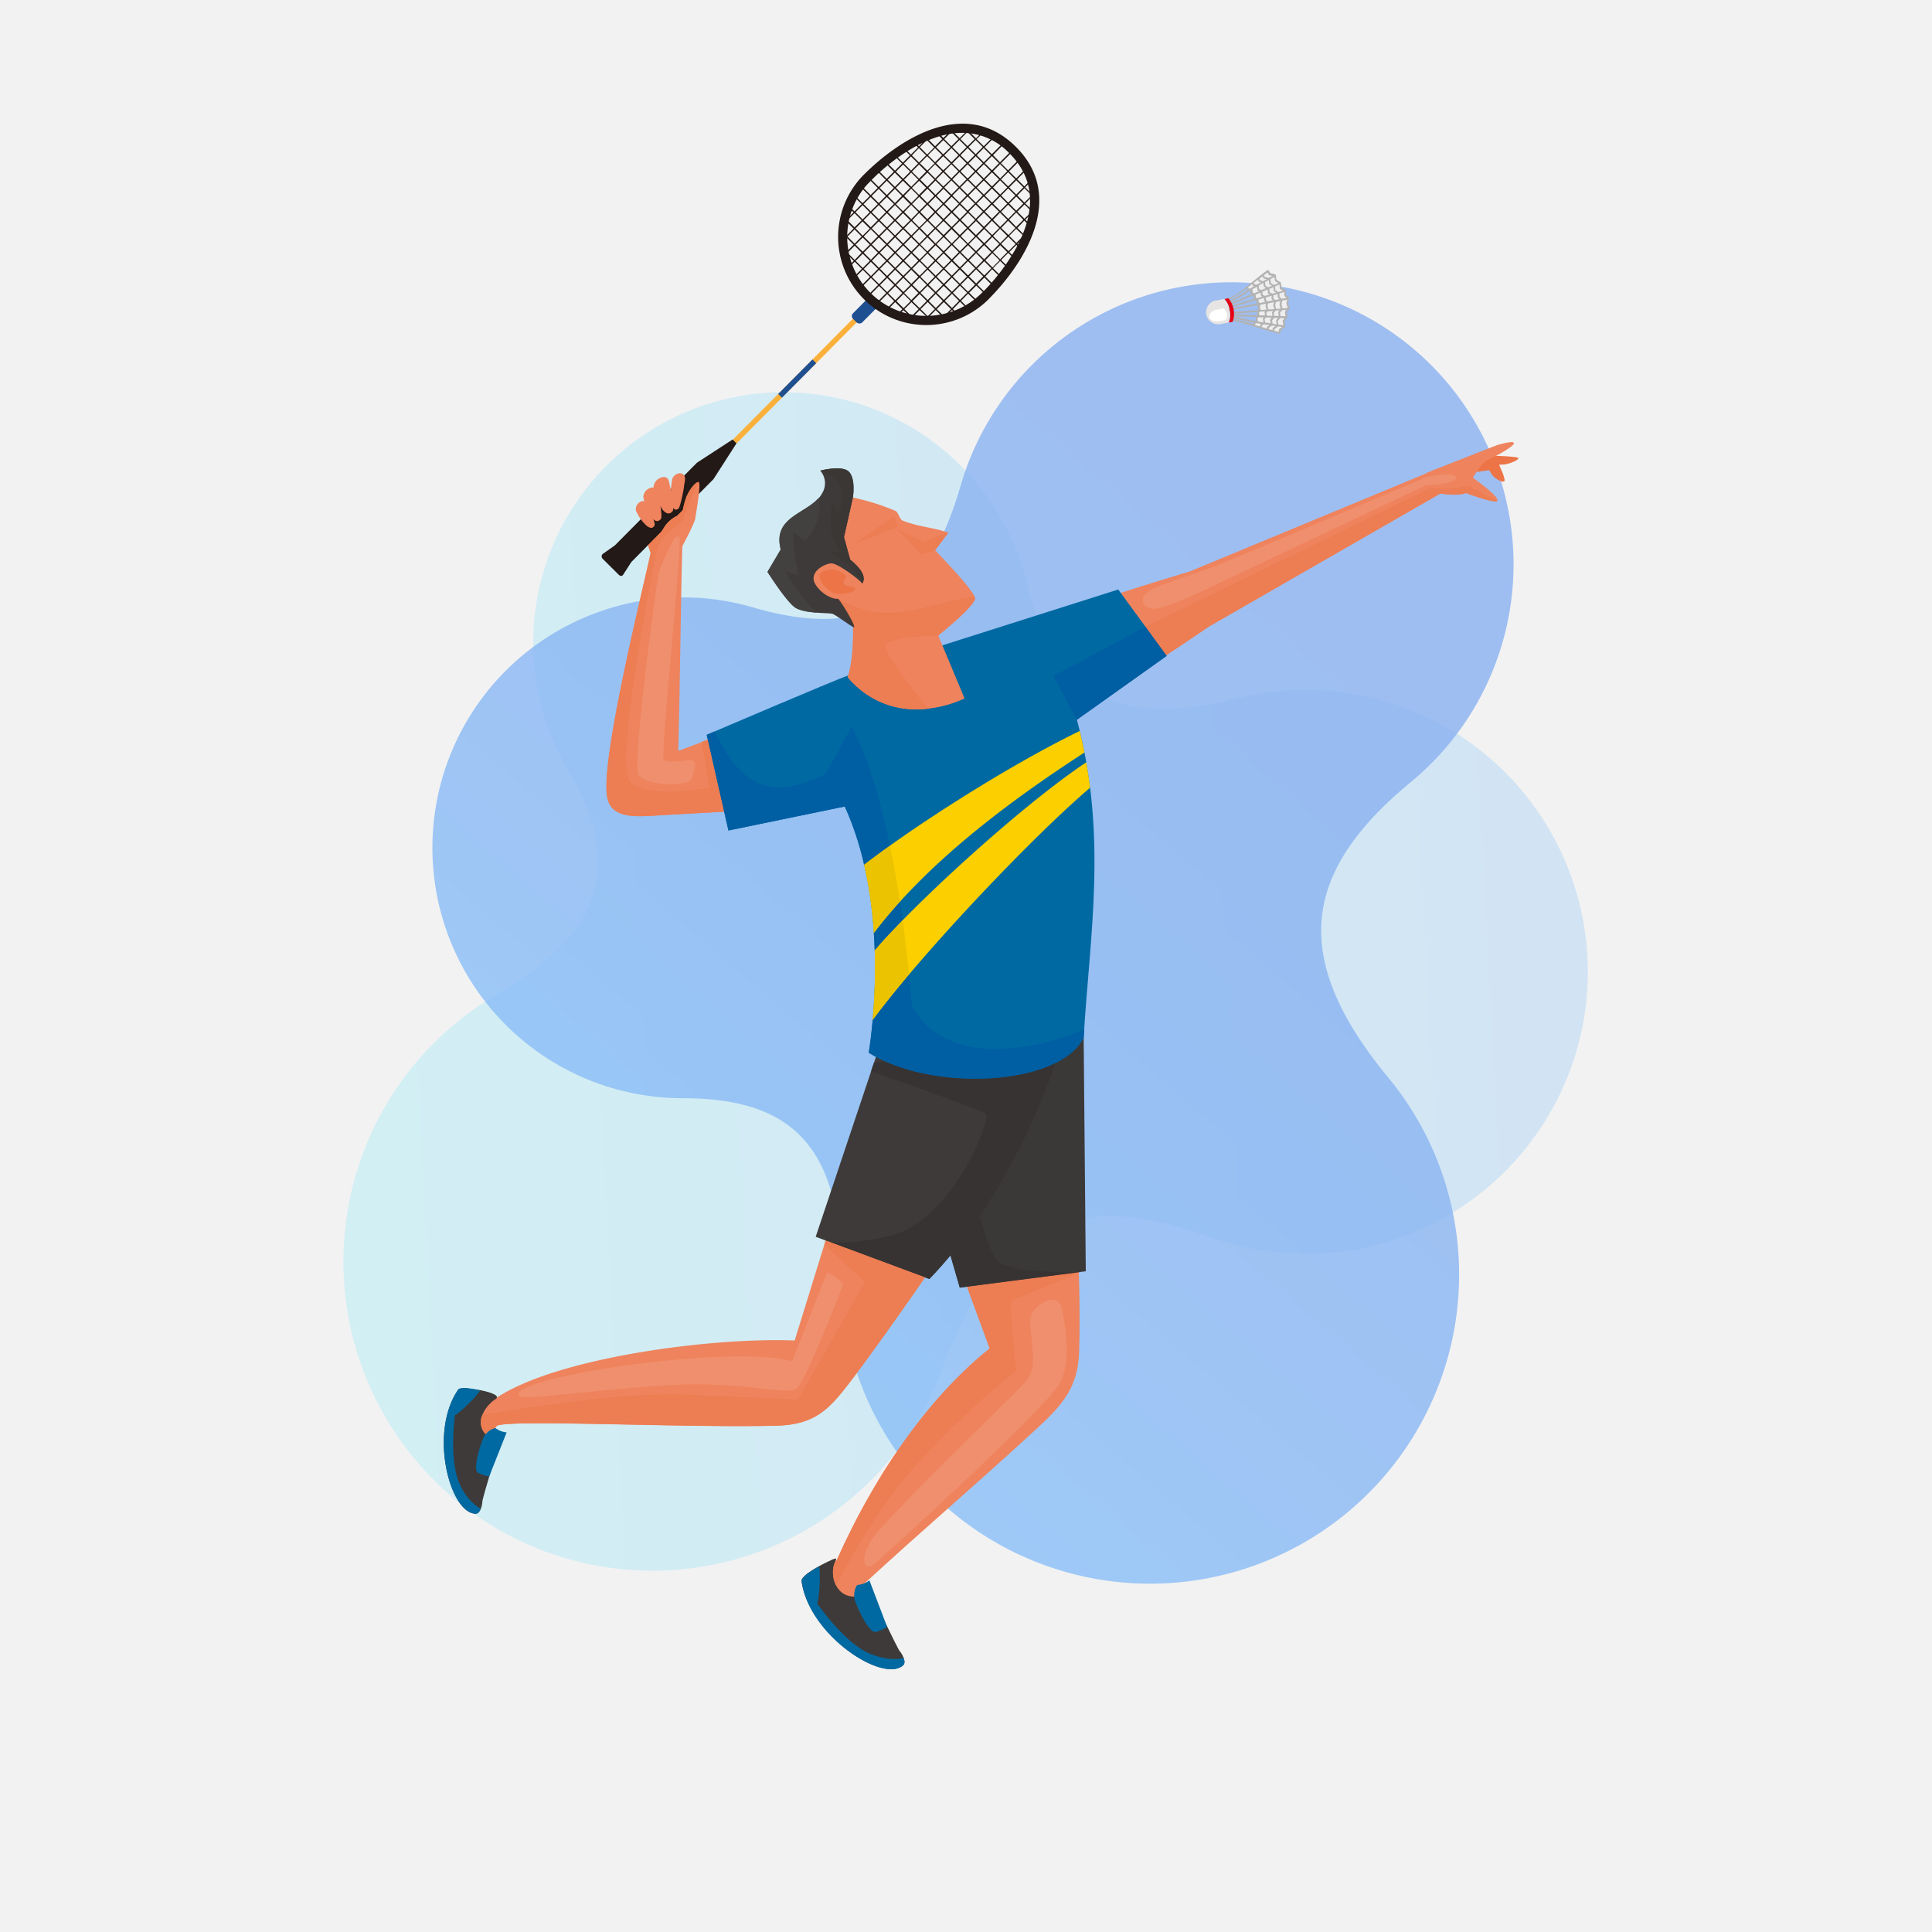 <svg xmlns="http://www.w3.org/2000/svg" xmlns:xlink="http://www.w3.org/1999/xlink" viewBox="0 0 500 500"><defs><style>.cls-1{isolation:isolate;}.cls-2{fill:#f2f2f2;}.cls-3{opacity:0.42;}.cls-10,.cls-13,.cls-14,.cls-15,.cls-16,.cls-17,.cls-18,.cls-19,.cls-20,.cls-21,.cls-22,.cls-23,.cls-24,.cls-25,.cls-26,.cls-4,.cls-5,.cls-6,.cls-7,.cls-8,.cls-9{fill-rule:evenodd;}.cls-4{opacity:0.32;fill:url(#Sky_2);}.cls-5{opacity:0.83;mix-blend-mode:hard-light;fill:url(#Degradado_sin_nombre_23);}.cls-6{fill:#ec7446;}.cls-7{fill:#ee835d;}.cls-8{fill:#3b3838;}.cls-9{fill:#3e3a39;}.cls-10{fill:#373332;}.cls-11{fill:#fbb03b;}.cls-12{fill:#1e4f91;}.cls-13{fill:#231916;}.cls-14{fill:#0069a2;}.cls-15{fill:#ed7d52;}.cls-16{fill:#fccf00;}.cls-17{fill:#005ea3;}.cls-18{fill:#ebc300;}.cls-19{fill:#434140;}.cls-20{fill:#3b3735;}.cls-21{fill:#f08f6d;}.cls-22{fill:#eeeeef;}.cls-23{fill:#b2b2b2;}.cls-24{fill:#e50013;}.cls-25{fill:#e7e5e4;}.cls-26{fill:#fff;}</style><linearGradient id="Sky_2" x1="-99.17" y1="268.85" x2="440.3" y2="240.75" gradientUnits="userSpaceOnUse"><stop offset="0" stop-color="#08fcff"/><stop offset="0.13" stop-color="#07f3ff"/><stop offset="0.34" stop-color="#04d9ff"/><stop offset="0.57" stop-color="#00b8ff"/><stop offset="0.87" stop-color="#0091ff"/><stop offset="0.99" stop-color="#0077eb"/></linearGradient><linearGradient id="Degradado_sin_nombre_23" x1="-6.68" y1="570.42" x2="375.87" y2="124.63" gradientUnits="userSpaceOnUse"><stop offset="0" stop-color="#0092ff"/><stop offset="0.5" stop-color="#007dff"/><stop offset="0.51" stop-color="#007cff"/><stop offset="0.66" stop-color="#006bf6"/><stop offset="0.83" stop-color="#005fef"/><stop offset="1" stop-color="#005bed"/></linearGradient></defs><g class="cls-1"><g id="BACKGROUND"><rect class="cls-2" width="500" height="500"/><g class="cls-3"><path class="cls-4" d="M265.81,151.13a64.81,64.81,0,1,0-118.9,48h0c13.85,23.61,10.7,41.23-18.45,58.32h0a80,80,0,1,0,115.69,96.13c13.72-37.41,34.46-45.94,68.67-33.54a72,72,0,0,0,9.94,2.88,73,73,0,1,0-3.43-142C288.1,188.7,273.05,178.77,265.81,151.13Z"/><path class="cls-5" d="M195.56,157.4a64.81,64.81,0,1,0-18.87,126.82h0c27.38,0,41,11.66,40.93,45.46h0a80,80,0,1,0,141.49-51c-25.29-30.79-22.13-53,5.9-76.19a74,74,0,0,0,7.52-7.12,73,73,0,1,0-124.12-69C239.25,157.22,223.05,165.16,195.56,157.4Z"/></g></g><g id="OBJECTS"><path class="cls-6" d="M382.33,118c.57-.2,11,0,10.66.61s-1.66,1.11-3,1.48-8.61.18-8.61.18Z"/><path class="cls-6" d="M382.53,119.56c.29,0,5.09,0,5.09,0s2.27,4.62,1.66,5-2.57-.83-3.18-1.76-.77-1.13-.77-1.13a45.19,45.19,0,0,1-4.68.58C380.85,122,382.53,119.56,382.53,119.56Z"/><path class="cls-7" d="M168.64,143.79c-.17-.35-3-8.6-2.75-10.06s11-8.5,11.27-8.26,1.29,8.26,1.29,8.26Z"/><path class="cls-7" d="M248.58,266.6c-4.54,3.45-15.14,20.75-15.14,20.75q11.35,30.81,22.7,61.62c-14.85,11.84-29,31.09-39.6,54.81-4.68,3-6.59,4.72-5.25,8.24,2.61,6.87,14.42,15,19.78,14.13L223,410.47c16.95-15.61,28.39-25.16,45.34-40.77,6.6-6.08,10.65-10.65,10.94-19.78.7-22-1.85-47.26-1.15-69.27C267.17,274.88,259.5,272.36,248.58,266.6Z"/><path class="cls-8" d="M236.15,289c1.3,6.7,12.24,44.22,12.24,44.22L281,329l-.55-60.53-36.19-2Z"/><path class="cls-7" d="M233.71,282.17c-.81,1.13-11.39,10.9-11.39,10.9l-16.66,53.85c-21.37-.86-61.77,4.39-77.43,15a6.86,6.86,0,0,0-6.48.45c-10.81,21-1.25,24.73-1.22,24.41.08-.81,3.41-8.18,5.11-12.16a30.41,30.41,0,0,1,2.84-5.51c1.45-1.91,47.7.48,72.34-.13,10.35-.25,13.92-4.38,19.75-12.08,13.71-18.1,47.46-67.43,45-68C262.65,288.25,233.71,282.17,233.71,282.17Z"/><path class="cls-9" d="M240,256.92l-11.4,10.91L211.1,320.08,240.51,331c17.55-18.16,30.5-45.44,35.72-66.38Z"/><path class="cls-10" d="M226.16,275.06l-.73,2.17c9,3.16,28.61,10.09,29.73,11.08,1.46,1.3-8.75,27.57-24.64,31.46-8.34,2-13.27,2-16.08,1.55L240.51,331c16.24-16.81,28.55-41.44,34.43-61.61Z"/><path class="cls-7" d="M202.12,183.32c-10.65,5.28-26.59,11-26.59,11,.5-17.66.58-36.29,1.08-54l-7.35-1.08c-2.39,11.7-14.39,58.74-12,67.63,1.41,5.21,7.85,4.47,14.15,4.09,12.26-.74,33.28-1.66,33.28-2.43C204.72,207.56,202.12,183.32,202.12,183.32Z"/><rect class="cls-11" x="183.27" y="97.18" width="46.32" height="1.37" transform="translate(-8.46 175.42) rotate(-45.21)"/><rect class="cls-12" x="200.03" y="97.3" width="12.58" height="1.37" transform="translate(-8.58 175.37) rotate(-45.21)"/><path class="cls-13" d="M236.77,83.21l-.86-.85-.61.61-.42-.08.77-.79-1.85-1.83L232,82.06l-.37-.14,1.89-1.9-1.85-1.84-2.56,2.59-.33-.19,2.64-2.65L229.6,76.1l-2.81,2.83-.26-.25,2.82-2.84L227.5,74l-2.81,2.84-.26-.26,2.82-2.83-1.85-1.83-2.82,2.83-.25-.25,2.81-2.84-1.84-1.83-2.67,2.69-.19-.32,2.6-2.62-1.85-1.84-1.95,2c-.05-.12-.09-.24-.14-.37l1.84-1.85-1.85-1.83-.86.86-.09-.41.7-.71-1-1c0-.19-.05-.38-.07-.57l1.32,1.31,1.83-1.85-1.84-1.83-1.39,1.4,0-.48,1.16-1.18-1.14-1.13,0-.47L219.08,61l1.83-1.85-1.85-1.83-1.23,1.24c0-.2,0-.4.08-.59l.9-.9-.61-.6c0-.14.07-.27.1-.41l.76.75,1.83-1.84-1.7-1.69.15-.36,1.81,1.79L223,52.83,221.13,51l-1.73,1.75c.13-.31.27-.62.41-.93l1.07-1.07-.34-.33c.07-.11.13-.22.19-.33l.4.4L223,48.65l-.76-.75.22-.29.79.78,1.83-1.85-.89-.88h0c.08-.08.17-.16.25-.25l.89.89,1.84-1.85-.84-.83.26-.24.83.82,1.83-1.85-.67-.67.27-.23.66.65,1.83-1.85-.41-.4.3-.22.36.36,1.84-1.84h0l1.34-.83-.83.84L235.75,40l1.83-1.85L236,36.57l.33-.18,1.49,1.48L239.67,36l-.85-.84.36-.15.74.74,1.64-1.65.74-.24,0,0,1.84,1.83L246,33.9l-.73-.72.43-.07.55.54.7-.71.55,0-1,1,1.85,1.83,1.83-1.84-1-1h.53l.78.77.66-.66.45.05-.86.87,1.85,1.83,2-2,.37.12L252.74,36l1.85,1.84L257.4,35h0l.25.24-2.82,2.84,1.85,1.83,2.81-2.83.26.25L257,40.15,258.79,42l2.82-2.84.25.26-2.81,2.83,1.84,1.83,2.82-2.83.25.25-2.81,2.84L263,46.15l2.81-2.83.11.11.1.18-2.77,2.79,1.85,1.84,2-2.06c.05.12.09.25.13.38l-1.92,1.93,1.85,1.83.75-.75L268,50l-.56.56.65.63c0,.18,0,.35,0,.53l-.91-.91-1.83,1.85,1.85,1.83.83-.84c0,.19,0,.38-.05.56l-.53.53.41.41c0,.15-.05.29-.07.44l-.59-.59-1.84,1.85,1.73,1.71c-.11.37-.23.74-.35,1.11l-1.36,1.36.61.61c-.05.12-.1.23-.16.35l-.7-.7-1.84,1.85,1.35,1.34-.17.33-1.43-1.42-1.83,1.85,1.91,1.9-.2.31-2-2-1.83,1.85,2.33,2.31-.21.3-2.37-2.36-1.84,1.85,2.62,2.6-.23.28-2.64-2.62L255,71.56l2.79,2.77-.24.27-2.81-2.78-1.83,1.84,2.86,2.84c-.09.08-.17.17-.25.25h0l-2.86-2.84-1.84,1.85,2.76,2.73-.29.22L250.54,76l-1.83,1.85,2.36,2.35-.32.18-2.29-2.28L246.62,80l1.67,1.66-.36.15-1.56-1.56-1.83,1.85.62.62-.41.1-.47-.46-.7.7-.6.1L244,82.07l-1.85-1.83-1.83,1.85,1.22,1.21-.47,0-1-1-1,1h-.49l1.27-1.28L238,80.26l-1.83,1.84,1.18,1.18-.57-.07Zm13.62-49.07h0L248.55,36l1.85,1.83L252.24,36l-1.85-1.83Zm2.1,2.09h0l-1.83,1.84,1.84,1.84,1.84-1.85-1.85-1.83Zm2.1,2.08h0l-1.83,1.85L254.6,42l1.84-1.84-1.85-1.84Zm2.1,2.09h0l-1.83,1.85,1.85,1.83,1.83-1.85-1.85-1.83Zm2.11,2.09h0L257,44.33l1.85,1.84,1.83-1.85-1.84-1.83Zm2.1,2.08h0l-1.84,1.85,1.85,1.83,1.83-1.84-1.84-1.84Zm2.1,2.09h0l-1.83,1.85L263,50.34l1.84-1.85L263,46.66Zm2.1,2.08h0l-1.83,1.85,1.84,1.83L267,50.58l-1.85-1.84ZM246.2,34.16h0L244.37,36l1.84,1.84L248.05,36l-1.85-1.83Zm2.1,2.08h0l-1.83,1.85,1.85,1.83,1.83-1.84-1.85-1.84Zm2.1,2.09h0l-1.83,1.85L250.42,42l1.83-1.85-1.85-1.83Zm2.11,2.09h0l-1.84,1.84,1.85,1.84,1.83-1.85-1.84-1.83Zm2.1,2.08h0l-1.84,1.85,1.85,1.83,1.83-1.85-1.84-1.83Zm2.1,2.09h0l-1.83,1.84,1.84,1.84,1.84-1.85-1.85-1.83Zm2.1,2.08h0L257,48.52l1.84,1.83,1.84-1.84-1.85-1.84Zm2.1,2.09h0l-1.83,1.85,1.85,1.83,1.83-1.85-1.85-1.83Zm2.1,2.09h0l-1.83,1.84L263,54.53l1.83-1.85L263,50.85Zm2.11,2.08h0l-1.84,1.85,1.85,1.83L267,54.77l-1.84-1.84ZM242,34.17h0L240.18,36,242,37.85,243.86,36,242,34.17Zm2.1,2.09h0l-1.83,1.84,1.85,1.84L246,38.09l-1.85-1.83Zm2.11,2.08h0l-1.84,1.85L246.23,42l1.83-1.84-1.84-1.84Zm2.1,2.09h0l-1.84,1.85,1.85,1.83,1.83-1.85-1.84-1.83Zm2.1,2.09h0l-1.83,1.84,1.84,1.84,1.84-1.85-1.85-1.83Zm2.1,2.08h0l-1.83,1.85,1.84,1.83,1.84-1.84-1.85-1.84Zm2.1,2.09h0l-1.83,1.85,1.85,1.83,1.83-1.85-1.85-1.83Zm2.1,2.09h0l-1.83,1.84,1.85,1.84,1.83-1.85-1.85-1.83Zm2.11,2.08h0L257,52.71l1.85,1.83,1.83-1.84-1.84-1.84Zm2.1,2.09h0l-1.84,1.85,1.85,1.83,1.83-1.85L260.93,53ZM263,55h0l-1.83,1.84L263,58.72l1.84-1.85L263,55Zm2.1,2.08h0L263.3,59l1.84,1.83L267,59l-1.85-1.83Zm-25.2-20.85h0l-1.84,1.85L239.94,40l1.83-1.84-1.84-1.84Zm2.1,2.09h0l-1.84,1.85L242,42l1.83-1.85L242,38.36Zm2.1,2.09h0l-1.83,1.84,1.84,1.84L246,42.28l-1.85-1.83Zm2.1,2.08h0l-1.83,1.85,1.84,1.83,1.84-1.84-1.85-1.84Zm2.1,2.09h0l-1.83,1.85,1.85,1.83,1.83-1.85-1.85-1.83Zm2.1,2.08h0l-1.83,1.85,1.85,1.84,1.83-1.85-1.85-1.84Zm2.11,2.09h0l-1.84,1.85,1.85,1.83,1.83-1.85-1.84-1.83Zm2.1,2.09h0l-1.84,1.84,1.85,1.84,1.83-1.85-1.84-1.83Zm2.1,2.08h0l-1.83,1.85,1.84,1.83,1.84-1.84L256.74,53Zm2.1,2.09h0L257,56.9l1.84,1.83,1.84-1.85-1.85-1.83Zm2.1,2.09h0L259.11,59,261,60.82,262.79,59l-1.85-1.83Zm2.1,2.08h0l-1.83,1.85,1.85,1.83,1.83-1.84L263,59.22Zm-25.2-20.85h0L236,40.22l1.84,1.83,1.84-1.84-1.85-1.84Zm2.1,2.09h0l-1.83,1.85L240,44.14l1.84-1.85-1.85-1.83Zm2.1,2.09h0l-1.83,1.84,1.85,1.84,1.83-1.85L242,42.55Zm2.1,2.08h0l-1.83,1.85,1.85,1.83L246,46.47l-1.85-1.84Zm2.11,2.09h0l-1.84,1.85,1.85,1.83,1.83-1.85-1.84-1.83Zm2.1,2.09h0l-1.84,1.84,1.85,1.84,1.83-1.85-1.84-1.83Zm2.1,2.08h0l-1.83,1.85,1.84,1.83,1.84-1.84-1.85-1.84Zm2.1,2.09h0l-1.83,1.85,1.84,1.83,1.84-1.85L252.55,53Zm2.1,2.09h0l-1.83,1.84,1.85,1.84,1.83-1.85-1.85-1.83Zm2.1,2.08h0L254.92,59l1.85,1.83L258.6,59l-1.85-1.84Zm2.11,2.09h0L257,61.08l1.85,1.84,1.83-1.85-1.84-1.83Zm2.1,2.08h0l-1.84,1.85L261,65l1.84-1.84L261,61.32ZM233.65,38.39h0l-1.83,1.85,1.85,1.83,1.83-1.85-1.85-1.83Zm2.1,2.09h0l-1.83,1.84,1.85,1.84,1.83-1.85-1.85-1.83Zm2.1,2.08h0L236,44.41l1.85,1.83,1.83-1.84-1.85-1.84ZM240,44.65h0l-1.84,1.85L240,48.33l1.83-1.85L240,44.65Zm2.1,2.09h0l-1.83,1.84,1.84,1.84,1.84-1.85-1.85-1.83Zm2.1,2.08h0l-1.83,1.85,1.84,1.83L246,50.65l-1.85-1.83Zm2.1,2.09h0l-1.83,1.85,1.84,1.83,1.84-1.85-1.85-1.83Zm2.1,2.08h0l-1.83,1.85,1.85,1.84,1.83-1.85L248.36,53Zm2.11,2.09h0l-1.84,1.85,1.85,1.83,1.83-1.85-1.84-1.83Zm2.1,2.09h0L250.73,59l1.85,1.84L254.41,59l-1.84-1.83Zm2.1,2.08h0l-1.84,1.85,1.85,1.83,1.83-1.84-1.84-1.84Zm2.1,2.09h0l-1.83,1.85L256.78,65l1.84-1.85-1.85-1.83Zm2.1,2.09h0L257,65.27l1.85,1.84,1.83-1.85-1.85-1.83Zm-27.3-22.94h0l-1.84,1.85,1.85,1.83,1.83-1.85-1.84-1.83Zm2.1,2.09h0l-1.84,1.84,1.85,1.84,1.83-1.85-1.84-1.83Zm2.1,2.08h0l-1.83,1.85,1.84,1.84,1.84-1.85-1.85-1.84Zm2.1,2.09h0L236,48.6l1.84,1.83,1.84-1.85-1.85-1.83Zm2.1,2.09h0l-1.83,1.84L240,52.52l1.83-1.85L240,48.84Zm2.1,2.08h0l-1.83,1.85,1.85,1.83,1.83-1.84-1.85-1.84ZM244.18,53h0l-1.84,1.85,1.85,1.83L246,54.84,244.18,53Zm2.1,2.09h0l-1.84,1.84,1.85,1.84,1.83-1.85-1.84-1.83Zm2.1,2.08h0L246.55,59l1.84,1.83L250.23,59l-1.85-1.84Zm2.1,2.09h0l-1.83,1.85L250.49,63l1.84-1.85-1.85-1.83Zm2.1,2.09h0l-1.83,1.84L252.6,65l1.83-1.84-1.85-1.83Zm2.1,2.08h0l-1.83,1.85,1.85,1.83,1.83-1.84-1.85-1.84Zm2.11,2.09h0L255,67.38l1.85,1.83,1.83-1.85-1.84-1.83ZM229.48,42.59h0l-1.83,1.85,1.84,1.83,1.84-1.84-1.85-1.84Zm2.1,2.09h0l-1.83,1.85,1.84,1.83,1.84-1.85-1.85-1.83Zm2.1,2.09h0l-1.83,1.84,1.85,1.84,1.83-1.85-1.85-1.83Zm2.1,2.08h0L234,50.7l1.85,1.83,1.83-1.84-1.85-1.84Zm2.11,2.09h0l-1.84,1.85,1.85,1.83,1.83-1.85-1.84-1.83ZM240,53h0l-1.84,1.85L240,56.71l1.83-1.85L240,53Zm2.1,2.09h0L240.26,57l1.84,1.83,1.84-1.85-1.85-1.83Zm2.1,2.09h0L242.36,59l1.84,1.84L246,59l-1.85-1.83Zm2.1,2.08h0l-1.83,1.85L246.31,63l1.83-1.84-1.85-1.84Zm2.1,2.09h0l-1.83,1.85,1.85,1.83,1.83-1.85-1.85-1.83Zm2.11,2.09h0l-1.84,1.84,1.85,1.84,1.83-1.85-1.84-1.83Zm2.1,2.08h0l-1.84,1.85,1.85,1.83,1.83-1.84-1.84-1.84Zm2.1,2.09h0l-1.83,1.85,1.84,1.83,1.84-1.85-1.85-1.83ZM227.39,44.69h0l-1.83,1.85,1.85,1.84,1.83-1.85-1.85-1.84Zm2.1,2.09h0l-1.83,1.85,1.85,1.83,1.83-1.84-1.85-1.84Zm2.11,2.09h0l-1.84,1.85,1.85,1.83,1.83-1.85-1.84-1.83ZM233.7,51h0l-1.84,1.85,1.85,1.83,1.83-1.84L233.7,51ZM235.8,53h0L234,54.89l1.84,1.83,1.84-1.85L235.8,53Zm2.1,2.09h0L236.07,57l1.84,1.84L239.75,57l-1.85-1.83Zm2.1,2.08h0l-1.83,1.85L240,60.89l1.83-1.84L240,57.21Zm2.1,2.09h0l-1.83,1.85L242.12,63,244,61.13,242.1,59.3Zm2.11,2.09h0l-1.84,1.84,1.85,1.84,1.83-1.85-1.84-1.83Zm2.1,2.08h0l-1.84,1.85,1.85,1.83,1.83-1.84-1.84-1.84Zm2.1,2.09h0l-1.83,1.85,1.84,1.83,1.84-1.85-1.85-1.83Zm2.1,2.08h0l-1.83,1.85,1.84,1.84,1.84-1.85-1.85-1.84Zm2.1,2.09h0l-1.83,1.85,1.85,1.83,1.83-1.85-1.85-1.83ZM225.31,46.8h0l-1.84,1.84,1.85,1.84,1.83-1.85-1.84-1.83Zm2.1,2.08h0l-1.84,1.85,1.85,1.83,1.83-1.84-1.84-1.84Zm2.1,2.09h0l-1.83,1.85,1.84,1.83,1.84-1.85L229.51,51Zm2.1,2.09h0l-1.83,1.84,1.84,1.84,1.84-1.85-1.85-1.83Zm2.1,2.08h0L231.88,57l1.85,1.83L235.56,57l-1.85-1.84Zm2.1,2.09h0L234,59.08l1.85,1.83,1.83-1.85-1.85-1.83Zm2.11,2.08h0l-1.84,1.85L237.93,63l1.83-1.84-1.84-1.84ZM240,61.4h0l-1.84,1.85L240,65.08l1.83-1.85L240,61.4Zm2.1,2.09h0l-1.83,1.84,1.84,1.84L244,65.32l-1.85-1.83Zm2.1,2.08h0l-1.83,1.85,1.85,1.83,1.83-1.84-1.85-1.84Zm2.1,2.09h0l-1.83,1.85,1.85,1.83,1.83-1.85-1.85-1.83Zm2.11,2.09h0l-1.84,1.84,1.85,1.84,1.83-1.85-1.84-1.83Zm2.1,2.08h0l-1.84,1.85,1.85,1.83,1.83-1.84-1.84-1.84ZM223.22,48.9h0l-1.83,1.85,1.84,1.83,1.84-1.85-1.85-1.83Zm2.1,2.08h0l-1.83,1.85,1.84,1.84,1.84-1.85L225.32,51Zm2.1,2.09h0l-1.83,1.85,1.85,1.83,1.83-1.85-1.85-1.83Zm2.1,2.09h0L227.69,57l1.85,1.84L231.37,57l-1.85-1.83Zm2.11,2.08h0l-1.84,1.85,1.85,1.83,1.83-1.84-1.84-1.84Zm2.1,2.09h0l-1.84,1.85L233.74,63l1.83-1.85-1.84-1.83Zm2.1,2.09h0L234,63.26l1.84,1.84,1.84-1.85-1.85-1.83Zm2.1,2.08h0l-1.83,1.85L238,67.18l1.83-1.84-1.85-1.84Zm2.1,2.09h0l-1.83,1.85,1.85,1.83,1.83-1.85L240,65.59Zm2.11,2.09h0l-1.84,1.84,1.85,1.84L244,69.51l-1.84-1.83Zm2.1,2.08h0l-1.84,1.85,1.85,1.83,1.83-1.84-1.84-1.84Zm2.1,2.09h0l-1.83,1.85,1.84,1.83,1.84-1.85-1.85-1.83Zm2.1,2.08h0l-1.83,1.85,1.84,1.83,1.84-1.84-1.85-1.84Zm-25.2-20.84h0l-1.84,1.84,1.85,1.84,1.83-1.85-1.84-1.83Zm2.1,2.08h0L223.5,57l1.85,1.83L227.18,57l-1.84-1.84Zm2.1,2.09h0l-1.83,1.85,1.84,1.83,1.84-1.85-1.85-1.83Zm2.1,2.09h0l-1.83,1.84L229.55,63l1.84-1.85-1.85-1.83Zm2.1,2.08h0l-1.83,1.85,1.85,1.83,1.83-1.84-1.85-1.84Zm2.1,2.09h0l-1.83,1.85,1.85,1.83,1.83-1.85-1.85-1.83Zm2.11,2.08h0L234,67.45l1.85,1.83,1.83-1.84-1.84-1.84Zm2.1,2.09h0l-1.84,1.85L238,71.37l1.83-1.85L238,67.69Zm2.1,2.09h0l-1.84,1.84,1.85,1.84,1.84-1.85-1.85-1.83Zm2.1,2.08h0l-1.83,1.85,1.84,1.83L244,73.7l-1.85-1.84Zm2.1,2.09h0l-1.83,1.85,1.85,1.83,1.83-1.85L244.25,74Zm2.1,2.09h0l-1.83,1.84,1.85,1.84,1.83-1.85L246.35,76Zm-25.2-20.85h0L219.32,57l1.84,1.83L223,57l-1.85-1.83Zm2.1,2.08h0l-1.83,1.85L223.26,61l1.84-1.84-1.85-1.84Zm2.1,2.09h0l-1.83,1.85L225.37,63l1.83-1.85-1.85-1.83Zm2.1,2.09h0l-1.83,1.84,1.85,1.84,1.83-1.85-1.85-1.83Zm2.11,2.08h0l-1.84,1.85,1.85,1.83,1.83-1.84-1.84-1.84Zm2.1,2.09h0l-1.84,1.85,1.85,1.83,1.83-1.85-1.84-1.83Zm2.1,2.09h0l-1.83,1.84,1.84,1.84,1.84-1.85-1.85-1.83Zm2.1,2.08h0L234,71.64l1.84,1.83,1.84-1.84-1.85-1.84Zm2.1,2.09h0l-1.83,1.85L238,75.56l1.83-1.85L238,71.88Zm2.1,2.09h0l-1.83,1.84,1.85,1.84,1.83-1.85L240.06,74Zm2.11,2.08h0l-1.84,1.85,1.85,1.83L244,77.89l-1.84-1.84Zm2.1,2.09h0L242.43,80l1.85,1.84L246.11,80l-1.84-1.83ZM221.16,59.38h0l-1.83,1.84,1.85,1.84L223,61.21l-1.85-1.83Zm2.11,2.08h0l-1.84,1.85,1.85,1.83,1.83-1.84-1.84-1.84Zm2.1,2.09h0l-1.84,1.85,1.85,1.83,1.83-1.85-1.84-1.83Zm2.1,2.08h0l-1.83,1.85,1.84,1.84,1.84-1.85-1.85-1.84Zm2.1,2.09h0l-1.83,1.85,1.84,1.83,1.84-1.84-1.85-1.84Zm2.1,2.09h0l-1.83,1.84,1.85,1.84,1.83-1.85-1.85-1.83Zm2.1,2.08h0l-1.83,1.85,1.85,1.83,1.83-1.84-1.85-1.84ZM235.88,74h0L234,75.83l1.85,1.83,1.83-1.85L235.88,74Zm2.1,2.09h0l-1.84,1.84L238,79.75l1.83-1.85L238,76.07Zm2.1,2.08h0L238.25,80l1.84,1.83L241.93,80l-1.85-1.84Zm-18.9-14.59h0l-1.83,1.85,1.84,1.84L223,65.4l-1.85-1.84Zm2.1,2.09h0l-1.83,1.85,1.84,1.83,1.84-1.85-1.85-1.83Zm2.1,2.09h0l-1.83,1.84,1.85,1.84,1.83-1.85-1.85-1.83Zm2.1,2.08h0l-1.83,1.85,1.85,1.83,1.83-1.84-1.85-1.84Zm2.11,2.09h0l-1.84,1.85,1.85,1.83,1.83-1.85-1.84-1.83Zm2.1,2.09h0l-1.84,1.84,1.85,1.84,1.83-1.85L231.69,74Zm2.1,2.08h0L232,77.93l1.84,1.83,1.84-1.84-1.85-1.84Zm2.1,2.09h0L234.06,80l1.84,1.83L237.74,80Z"/><rect class="cls-12" x="220.2" y="78.82" width="6.94" height="3.36" rx="1.02" transform="translate(8.95 182.51) rotate(-45.2)"/><path class="cls-13" d="M254.22,75.71a52.44,52.44,0,0,0,8.71-11.45c4.65-8.46,5.64-17.29-1.72-24.6A16.75,16.75,0,0,0,249,34.38c-8.76,0-17.89,6.57-23.81,12.54a20.43,20.43,0,1,0,29,28.79Zm1.69,1.67a22.81,22.81,0,1,1-32.38-32.14c9-9,26.11-20.42,39.36-7.27s2,30.38-7,39.41Z"/><path class="cls-13" d="M163.4,145.44,184.65,124l5.95-9.26-1-1-9.22,6-21.25,21.4L156,143.35a.88.88,0,0,0-.1,1.19l4.22,4.2c.13.13.72.62,1.15,0Z"/><path class="cls-7" d="M270.43,166.92c3-1.95,10.06-9.95,15.41-12s22-7,22-7l63.57-26.37,1.4,6.15-60,34.49s-22.92,15.78-23.57,14.49S270.43,166.92,270.43,166.92Z"/><path class="cls-14" d="M220.09,174.57c-4.54,1.62-37.22,15.61-37.22,15.61l5.63,24.75,30.1-6.21c12.65,27.56,6.21,63.72,6.21,63.72,16.67,10.35,49.63,8.52,55.64-4,1.61-26.67,6.24-52.27-1.75-82.19l23.24-16.54L289.4,152.56Z"/><path class="cls-7" d="M245.39,137.87,242,142.41s10.27,10.51,10.34,12.44-9.52,9.61-9.52,9.61l6.8,16.28s-17.62,9.18-30.25-5.5c1.73-4.82,1.39-13.54,1.39-13.54s-15.4-14.26-14.26-16.53,10.54-17,12.64-16.71a58.25,58.25,0,0,1,12.64,3.78c.62.24,1.12,2.2,1.75,2.45C237.64,136.39,241.85,136.51,245.39,137.87Z"/><path class="cls-15" d="M252.22,154.46a1.17,1.17,0,0,1,.1.39c.08,1.93-9.52,9.61-9.52,9.61s-14,.11-13.63,3.11c.23,2.12,6.93,10.75,11,15.83a23,23,0,0,1-20.81-8.16c1.73-4.82,1.39-13.54,1.39-13.54l-1.38-1.29-2.49-5.47C230.25,162.59,239.72,156,252.22,154.46Z"/><path class="cls-7" d="M370.22,124.9c.08.22,1.58,2.53,1.58,2.53a17.77,17.77,0,0,0,4.91.6c2.4-.11,2.67-.44,2.67-.44s8,3.07,8.18,1.9-6.39-5.88-6.39-5.88,2.36-3.87,3.6-4.42,6.64-3.34,7-4.37-3.81.26-4.07.3-14.38,5.65-14.86,5.81-3.65,1.48-3.65,1.48Z"/><path class="cls-7" d="M174,145.38c.65,0,5.76-9.81,5.93-11.18s1.72-9.63.77-9.46-2.51,2.3-3.18,4.21a28.47,28.47,0,0,0-1,4.13,7.7,7.7,0,0,0-4.64,3.44c-1.85,2.93-3.27,5.08-2,7.1S174,145.38,174,145.38Z"/><path class="cls-7" d="M173.58,126.46c-.44-.89-.15-2.74-1.56-3a2.82,2.82,0,0,0-2.88,2.56,14.64,14.64,0,0,0,2.35,5.9c1.24,1.46,2.09,1,2.6.33S173.58,126.46,173.58,126.46Z"/><path class="cls-7" d="M168,131.67c-.49-.59-.61-2-1.72-2a2.19,2.19,0,0,0-1.71,2.46,11.38,11.38,0,0,0,2.85,4c1.21.87,1.77.37,2-.23S168,131.67,168,131.67Z"/><path class="cls-7" d="M170.58,128.93c-.4-.81-.13-2.52-1.44-2.77a2.59,2.59,0,0,0-2.65,2.36,13.48,13.48,0,0,0,2.16,5.44c1.14,1.35,1.93.93,2.4.31S170.58,128.93,170.58,128.93Z"/><path class="cls-7" d="M177,126.16c0-1,.75-2.57-.17-3.38s-2.57.14-2.84,1.18a18.61,18.61,0,0,0-.18,6.35c.42,1.84,1.17,1.76,1.74,1.35S177,126.16,177,126.16Z"/><path class="cls-9" d="M220,144.81,218.42,139l2.32-10.31s.76-4.69-1-6.56-7.46-.32-7.46-.32a4.92,4.92,0,0,1,.49,5.84c-2.85,5.33-13,5.58-10.7,14.59L198.63,148s4.71,7.45,7.06,9.16,8.67,1.38,9.73,1.7,5.68,3.95,5.66,3.41c0-1.14-3.91-7.33-4.21-7.31-1.59.15-4.34-1.34-5.79-3.64-2-3.18,2.2-5.4,4-5.52s8.27,4.92,8,5.24C224.65,148.79,221.46,146,220,144.81Z"/><path class="cls-9" d="M215.82,405c-1.1,3.81,1.31,10.87,9.58,7.17,0,0,6.86,14.51,7.46,15.16s1.78,2.79.89,3.61c-5.17,4.76-24.27-7.69-26.31-21.73-.22-1.57,5.24-4.36,7.8-5.52C217.19,402.84,216.2,403.71,215.82,405Z"/><path class="cls-14" d="M212,405.4c-2.34,1.27-4.68,2.81-4.55,3.84,1.91,14.06,21.14,26.49,26.31,21.73.45-.41.38-1.15.12-1.87-1.6.37-4.53.56-8.68-1.1-6.56-2.63-13.7-13-13.7-13a11.06,11.06,0,0,0,.34-1.77c.12-.89.24-2.15.31-3.87,0-.92,0-1.66,0-2.26A11.22,11.22,0,0,0,212,405.4Z"/><path class="cls-14" d="M225,409a5.77,5.77,0,0,1-3,1.17c-.51.07-1.32,2.38-.75,4,1.19,3.46,3.85,8.3,5.25,8.2a8.8,8.8,0,0,0,3.06-1.33C229.58,420.93,225,409,225,409Z"/><path class="cls-9" d="M128.22,362.11c-3.2,2-7.07,8.42,1.07,11.1,0,0-4.47,14.59-4.46,15.43s-.54,3.1-1.69,3.11c-6.68,0-12.24-21-4.57-32.11C119.32,358.55,130.9,360.47,128.22,362.11Z"/><path class="cls-14" d="M124.21,359.85c-2.45-.6-5.09-1-5.64-.21-7.67,11.1-2.11,32.14,4.57,32.11.58,0,1-.57,1.28-1.24a13.82,13.82,0,0,1-5.39-6.33c-2.93-6.05-1.3-17.91-1.3-17.91a10.92,10.92,0,0,0,1.37-1c.65-.55,1.54-1.35,2.69-2.51.62-.63,1.1-1.15,1.46-1.59A9.52,9.52,0,0,0,124.21,359.85Z"/><path class="cls-14" d="M131.12,370.7a5.48,5.48,0,0,1-2.84-1.08c-.41-.27-2.45.82-3.11,2.35-1.37,3.19-2.61,8.3-1.55,9.12a8.27,8.27,0,0,0,3,1C126.64,382,131.12,370.7,131.12,370.7Z"/><path class="cls-15" d="M242,142.41l3.41-4.54c-.55-.2-6.33,2.41-6.33,2.41L232.29,137l6.21,6.57Z"/><polygon class="cls-15" points="231.36 133.6 232.37 136.37 220.86 140.89 231.36 133.6"/><path class="cls-6" d="M215.75,147.4c-.42,0-3.06,0-3.58,1.28s1.62,3.93,3.52,4.72,6.21-.28,5.64-1.11-2.82-.19-3-1.48,1.24-.9.44-1.93S215.75,147.4,215.75,147.4Z"/><path class="cls-15" d="M183.63,203.85S167.25,207,163,202.23c-3.89-4.42,5.29-51.57,6.73-58.84a2.62,2.62,0,0,1-.22-.52,4.56,4.56,0,0,1,.62-3.49l-.65-.1-.33.33c-.2,1-.46,2.18-.77,3.55-3.56,15.86-13.33,55.61-11.12,63.71,1.41,5.21,7.85,4.47,14.15,4.09,4.6-.28,10.45-.58,15.95-.89l-4.23-18.65-1.54.59Z"/><path class="cls-15" d="M171.4,139.56a51.47,51.47,0,0,1,5.42-5s.28-1,1.26-3.58c.06-.18.13-.36.2-.55,1.15-3,2.51-5.69,2.51-5.69a.14.14,0,0,0-.09,0c-.86.16-2.25,2-3,3.72-.07.16-.13.33-.19.49a27.34,27.34,0,0,0-.82,3.09c-.12.62-.19,1-.19,1a5.88,5.88,0,0,0-1.3.46,8,8,0,0,0-3.34,3l-.67,1.06c-.39.63-.75,1.23-1,1.8a4.56,4.56,0,0,0-.62,3.49,2.62,2.62,0,0,0,.22.52c.12-.61.19-.94.19-.94a5.91,5.91,0,0,1,1-2.32A4.09,4.09,0,0,1,171.4,139.56Z"/><path class="cls-15" d="M168.41,143.16c.31-1.37.57-2.57.77-3.55l-1.48,1.49C168,142,168.24,142.68,168.41,143.16Z"/><path class="cls-15" d="M169.51,139.28l.65.1c.29-.57.65-1.17,1-1.8Z"/><path class="cls-15" d="M175.21,133.54a5.88,5.88,0,0,1,1.3-.46s.07-.42.19-1Z"/><path class="cls-16" d="M279.44,189.17c-19.22,9.35-43.56,25.15-55.8,34.62a112.7,112.7,0,0,1,2.52,17.67c13.92-18.33,35.11-34.14,54.5-46.71Q280.12,192,279.44,189.17Z"/><path class="cls-16" d="M281.13,197.28c-16.88,11.26-44.46,36.6-54.75,48.68a151.67,151.67,0,0,1-.53,18c12.52-16.95,41-47.09,56.27-60.1C281.85,201.71,281.52,199.51,281.13,197.28Z"/><path class="cls-17" d="M213.74,200.22a31.18,31.18,0,0,1-9.49,3.34c-8.88,1.32-14.1-4.13-18.73-13.06q-.3-.58-.6-1.2l-2,.88.29,1.24,4.23,18.65,1.11,4.86,30.1-6.21a78.26,78.26,0,0,1,5,15.07c1.94-1.5,4.19-3.17,6.68-4.94-2.31-11.08-5.5-22.31-9.93-30.79Z"/><path class="cls-17" d="M232.91,233.36c-2.4,2.64-4.66,5.34-6.75,8.1.1,1.53.17,3,.22,4.5,1.88-2.22,4.35-4.87,7.22-7.8Q233.27,235.82,232.91,233.36Z"/><path class="cls-17" d="M235.25,252.24c-3.63,4.3-6.85,8.3-9.4,11.76-.47,5.23-1,8.44-1,8.44.6.38,1.22.73,1.86,1.07a47.47,47.47,0,0,0,12.88,4.41l.57.11c10.17,1.92,21.43,1.37,29.62-1.51a30.35,30.35,0,0,0,3.41-1.43c3.41-1.69,6-3.9,7.3-6.61,0-.69.08-1.37.13-2.05-1.56.64-3.15,1.25-4.77,1.8l-.59.19a57.79,57.79,0,0,1-16.6,3.08,30.47,30.47,0,0,1-12.72-2.19,22.21,22.21,0,0,1-2.24-1.11,20.49,20.49,0,0,1-7.58-7.56C236,260.47,235.76,257.29,235.25,252.24Z"/><path class="cls-18" d="M226.16,241.46c2.09-2.76,4.35-5.46,6.75-8.1-.71-4.64-1.56-9.56-2.59-14.51-2.49,1.77-4.74,3.44-6.68,4.94A112.7,112.7,0,0,1,226.16,241.46Z"/><path class="cls-18" d="M233.6,238.16c-2.87,2.93-5.34,5.58-7.22,7.8a151.67,151.67,0,0,1-.53,18c2.55-3.46,5.77-7.46,9.4-11.76C234.87,248.45,234.34,243.59,233.6,238.16Z"/><path class="cls-15" d="M312.81,162.16l60-34.49c-.61-.13-1-.24-1-.24s-.3-.45-.63-1l-1.28,0-73.46,35.78,5.37,7.36C307.42,165.87,312.81,162.16,312.81,162.16Z"/><path class="cls-15" d="M376.71,128c2.4-.11,2.68-.44,2.68-.44s7.44,2.87,8.12,2L380,125.84a20,20,0,0,0-2.51.41,32.11,32.11,0,0,1-5,.23l-1.36,0c.33.53.63,1,.63,1s.39.11,1,.24A16.73,16.73,0,0,0,376.71,128Z"/><polygon class="cls-17" points="301.8 169.55 296.43 162.19 279.52 171.26 272.6 174.97 278.7 186.28 301.94 169.75 301.8 169.55"/><path class="cls-15" d="M223.87,331.77l-17.35,30.48s-7.3-.32-28.05-1.29c-18.69-.88-47.3,4.31-53.59,5.1a4.51,4.51,0,0,0,.8,5.09,4.1,4.1,0,0,1,2.47-1.57c.21-.34.33-.5.33-.5,1.45-1.91,47.7.48,72.34-.13,10.35-.25,13.92-4.38,19.75-12.08,4.68-6.18,11.7-16,18.82-26.29l-24.94-9.26c-.3-.05-.57-.1-.82-.16l-.3,1Z"/><path class="cls-15" d="M256.14,349c-14.85,11.84-29,31.09-39.6,54.81l-.3.2a6.73,6.73,0,0,0-.42,1,7.51,7.51,0,0,0,.53,5.26c5-9.37,12.32-21.88,20.49-30.85C251.6,363.22,263,354.79,263,354.79s-2.11-18.08-1.14-18.32,14.85-6.06,17.35-7.11v-.11L250.26,333Z"/><path class="cls-10" d="M250.26,333l28.9-3.74.39-.05h-.39c-2.65.05-18,.23-20.92-2.87-2-2.17-3.69-7.82-4.65-11.64-2.13,3.15-4.37,6.19-6.72,9.09l-.9,1.09,2.42,8.36Z"/><path class="cls-19" d="M198.63,148s4.71,7.45,7.06,9.16c1.24.89,3.58,1.23,5.68,1.39a34.56,34.56,0,0,1-4.37-5c-2.43-3.33-4.3-6.33-3.69-5.84s3.53,1.3,3.37,1a44.94,44.94,0,0,1-1.26-7.21c-.28-3,0-4.06.12-3.81S208.3,140,208.3,140s3.89-3.81,3.77-8.88a13.6,13.6,0,0,0-.24-2.23c-3.63,4.15-11.9,5.08-9.79,13.3Z"/><path class="cls-20" d="M215.11,137.23c.53,4,2.51,5.51,2.51,5.51s-2.51,0-2.79.08,3.4,1.79,5.63,4.14a10.8,10.8,0,0,1,2.67,4l.06.05c1.41-2.22-1.74-5-3.15-6.16L218.42,139l2.31-10.25v-.06s.76-4.69-1-6.56-7.46-.32-7.46-.32,4.16,1.25,5.33,4.41a6.8,6.8,0,0,1,.38,2.85,10.36,10.36,0,0,1-1,3.76s-.5-.9-.93-1.71a8.45,8.45,0,0,1-.57-1.21,8.35,8.35,0,0,0-.41,2.43A23.49,23.49,0,0,0,215.11,137.23Z"/><path class="cls-21" d="M299.22,152c4-1.68,10-3.55,14-5,5.85-2.2,55.44-23.33,55.87-23.52s7.64-1.65,7.73.14-7.86,2-7.86,2L315.8,150.76s-13.48,6.78-17.23,6.78C295.7,157.54,293.63,154.35,299.22,152Z"/><path class="cls-21" d="M173.81,140.65a52.29,52.29,0,0,0-3.3,7.5c-.45,1.69-6.92,49-5.31,52.21s13.07,3.21,13.7,1.25,1.87-4.55.18-4.82-6.7,1.16-7.37-.44,4.93-56,4.13-57.2S173.81,140.65,173.81,140.65Z"/><path class="cls-21" d="M266.72,340.92c-.53,4.46,2.32,12.5-1.07,16.42s-37.13,36-40.34,41.6-1,7,.26,6.33,44.54-40.16,48.65-47.21c3.16-5.44,1.5-15.27.58-19.5C273.74,333.75,267.07,338,266.72,340.92Z"/><path class="cls-21" d="M218.3,332.28c-1.07-1.11-4-3.21-4.24-2.9S205,352.32,205,352.32c-14.6-4.42-70.87,3.58-70.87,8.66,0,1.9,15-1,39.1-2.5,18.17-1.17,30.52,2.77,32.93.89S218.3,332.28,218.3,332.28Z"/><path class="cls-22" d="M328.06,70.11l-5.4,4.17.47.64.73.14.26,1,.52.33.22.91.6.22,0,.79.47.53-.13.71.23.8-.4.41,0,1s-.48.71-.49.75.16.74.17.8a4.49,4.49,0,0,1-.7.4l-.05.57,6.48,2,.2-.88,1.14-.94L332.23,83l.76-1-.15-1.26.73-.86-.44-1.44.41-1.22-.9-.87V75.19l-1.17-.65-.09-1.17-1.19-.85-.11-1.17-1.47-.44Z"/><path class="cls-23" d="M318.07,77.7a.24.24,0,0,1-.3-.14.24.24,0,0,1,.14-.3c2.67-1,7.08-5.26,10.12-7.35a.24.24,0,0,1,.32.06.05.05,0,0,1,0,0l.37.71,1.31.33a.2.2,0,0,1,.16.12l0,.08.14,1.18,1.08.68a.24.24,0,0,1,.11.13.07.07,0,0,1,0,.05l.11,1.18,1.05.57a.19.19,0,0,1,.12.14.17.17,0,0,1,0,.07v1.07l.72.73a.29.29,0,0,1,.08.14.17.17,0,0,1,0,.12l-.26,1.13.4,1.37a.09.09,0,0,1,0,0,.2.2,0,0,1-.07.19l-.69.75L333.2,82v0a.24.24,0,0,1-.05.14l-.71,1,.23,1.24a.24.24,0,0,1-.11.25l-1.1.81-.09.76s0,0,0,0a.24.24,0,0,1-.28.17c-4.13-1-7.82-2.43-12-3.39a.23.23,0,0,1-.24-.23.24.24,0,0,1,.23-.24c1.79.5,3.51.82,5.33,1.38l0-.24a.23.23,0,0,1,.09-.18l.05,0-.46-.08c-1.51-.27-3.55-.73-5-1a.24.24,0,0,1,0-.47c1.39.28,3.53.73,5.06,1l.9.15.05,0-.13-.69h0a.23.23,0,0,1,0-.18l.12-.16c-2.84-.1-5.48-.19-6.1-.17a.24.24,0,0,1-.25-.22.25.25,0,0,1,.23-.25c.65,0,3.46.08,6.42.19l-.08-.67h0a.21.21,0,0,1,0-.17c-2.9.2-5.61.4-6.34.5a.23.23,0,0,1-.07-.46c.8-.11,3.74-.32,6.8-.54l-.21-.7a.24.24,0,0,1,0-.12l.11-.49-6.77,1.29a.23.23,0,0,1-.08-.46l6.59-1.26-.1-.1a.21.21,0,0,1-.08-.18v-.57c-2.14.62-4.34,1.32-6.5,1.82a.24.24,0,0,1-.28-.17.23.23,0,0,1,.18-.28c2-.47,4.05-1.12,6-1.69h0a.25.25,0,0,1-.14-.19l-.07-.69h0c-2.71,1.15-5.28,2.24-5.9,2.45a.23.23,0,0,1-.29-.15.24.24,0,0,1,.14-.3c.59-.19,3-1.21,5.57-2.31l-.11-.07a.22.22,0,0,1-.12-.18l-.08-.63-.17,0a57.58,57.58,0,0,1-5.1,3.08.24.24,0,0,1-.31-.12.23.23,0,0,1,.12-.31A49.44,49.44,0,0,0,322.88,75a.18.18,0,0,1-.07-.08l-.17-.33a46.65,46.65,0,0,1-4.57,3.07Zm7.45-5.31h0l-1.06.82.18.34.57.14.54-.3.61-.35-.48-.12a.22.22,0,0,1-.15-.12l-.21-.41Zm-1.44,1.11h0l-1.07.84.16.31.26.07,1.19-.69-.2,0h0a.26.26,0,0,1-.15-.12l-.19-.36Zm4-3h0l-1,.72.25.47,1,.26,1-.54-.85-.21a.26.26,0,0,1-.15-.12l-.3-.58Zm-1.33,1h0l-.85.65.21.39.85.22.84-.48-.64-.16A.24.24,0,0,1,327,72l-.25-.5ZM326,73.8h0l-.25.14a.06.06,0,0,0,0,0l.1.82.53.33,1.28-.54-.5-.31a.26.26,0,0,1-.12-.18l-.1-.84-.95.54Zm-.7.39h0l-1.23.71a.27.27,0,0,1,.07.14l.09.69.31.19.41-.18.91-.38-.33-.21a.23.23,0,0,1-.12-.18l-.1-.77Zm4.53-2.54h0l-1.06.59.12,1,.82.52,1.14-.47-.78-.49a.24.24,0,0,1-.12-.17l-.12-.95Zm-1.5.83h0l-.94.53.11.92.69.44,1-.42-.62-.39a.26.26,0,0,1-.12-.18l-.11-.9Zm-3.2,3.7h0l-.17.07s0,0,0,0h0L325,77l.32.18,1.37-.4-.24-.13a.23.23,0,0,1-.14-.19l-.07-.75-1.15.49Zm6-2.54h0l-1.16.48.09,1,.83.45,1.14-.34-.66-.36a.25.25,0,0,1-.14-.2l-.1-1Zm-1.61.67h0l-1,.43.08.9.69.37,1-.29-.51-.28a.22.22,0,0,1-.13-.19l-.09-.94Zm-1.49.62h0l-1.33.57.08.77.55.3,1.29-.37-.37-.2a.27.27,0,0,1-.14-.2l-.08-.87Zm4.36.64h0l-1.25.37v.84l.54.55,1.27-.24-.48-.49a.26.26,0,0,1-.08-.19v-.84Zm-1.72.51h0l-1.11.33v.79l.44.45,1.12-.22-.37-.37a.22.22,0,0,1-.08-.19v-.79Zm-1.59.47h0l-1.45.43v.64l.39.4,1.43-.27-.28-.28a.21.21,0,0,1-.09-.18v-.74Zm-1.92.56h0l-1.43.42v.61l.26.27,1.47-.28-.23-.23a.26.26,0,0,1-.08-.19v-.6Zm-2.33,7h0l1.28.39,0-.35a.27.27,0,0,1,.1-.18l.21-.15-1.27-.2-.33.24,0,.25Zm1.73.53h0l1.32.4,0-.3a.21.21,0,0,1,.1-.17l.57-.43-.9-.13-.58-.09-.5.37-.05.35Zm1.78.53h0l1,.3,0-.44a.23.23,0,0,1,.1-.17l.66-.49-.9-.13-.87.64,0,.29Zm1.45.43h0l1.13.32.08-.6a.24.24,0,0,1,.09-.17l.73-.54-1-.14-1,.7-.06.43Zm-4.18-2.39h0l1.38.22-.15-.83h0a.26.26,0,0,1,0-.19l.21-.27-1,0h-.37l-.25.33.14.73v.06Zm1.87.29h0l.28,0,1.1.17-.15-.78h0a.24.24,0,0,1,0-.18l.4-.54-1.51,0-.33.45.16.87v0Zm1.87.28h0l1.08.16-.17-.89h0a.23.23,0,0,1,.05-.18l.44-.61-1,0-.54.72.16.83Zm1.57.23h0l1.22.17-.19-1a.2.2,0,0,1,0-.18l.5-.66-1.17,0-.58.78.18.95Zm-5-2.39h.18l1.27,0-.1-.8a.22.22,0,0,1,.06-.19l.06-.06-1,.07-.31,0-.25.26.09.64Zm1.92.07h0l1.47.06-.1-.8a.31.31,0,0,1,.06-.19l.27-.29-1.47.11-.32.35.09.76Zm1.95.07h0l1.14,0-.12-.93a.24.24,0,0,1,.06-.19l.31-.33-1,.07-.53.57.1.77Zm1.61.05h0l1.28,0-.14-1.06h0a.22.22,0,0,1,.06-.19l.35-.39-1.1.09-.57.63.11.89Zm-5.13-1.58h.09l1.42-.1-.25-.86a.24.24,0,0,1,0-.12l.13-.56-1.47.28-.14.63.22.73Zm2-.14h0L329.8,80l-.26-.9h0a.17.17,0,0,1,0-.12l.17-.76-1.53.29-.16.71.26.89Zm2-.14h0l1.18-.09-.3-1a.2.2,0,0,1,0-.11l.19-.82-1.14.21L330,79l.28,1Zm1.66-.13h0c.55,0,1-.08,1.33-.12l-.34-1.16a.25.25,0,0,1,0-.12l.2-.87-1.27.24-.22,1Z"/><path class="cls-24" d="M317.89,77.17a6.25,6.25,0,0,1,1.12,6.1l-1,.2,0,0a5,5,0,0,0,.23-3.17,5.09,5.09,0,0,0-1.34-2.89h0Z"/><path class="cls-25" d="M316.81,77.37a5,5,0,0,1,1.36,2.9,4.92,4.92,0,0,1-.24,3.2l-2.25.42a3.11,3.11,0,0,1-1.13-6.11l.25,0Z"/><path class="cls-26" d="M316.67,79.81a2.2,2.2,0,0,1,.55,3l-1.68.31c-1.26.23-2.41-.25-2.57-1.08s.75-1.69,2-1.92l.19,0Z"/></g></g></svg>